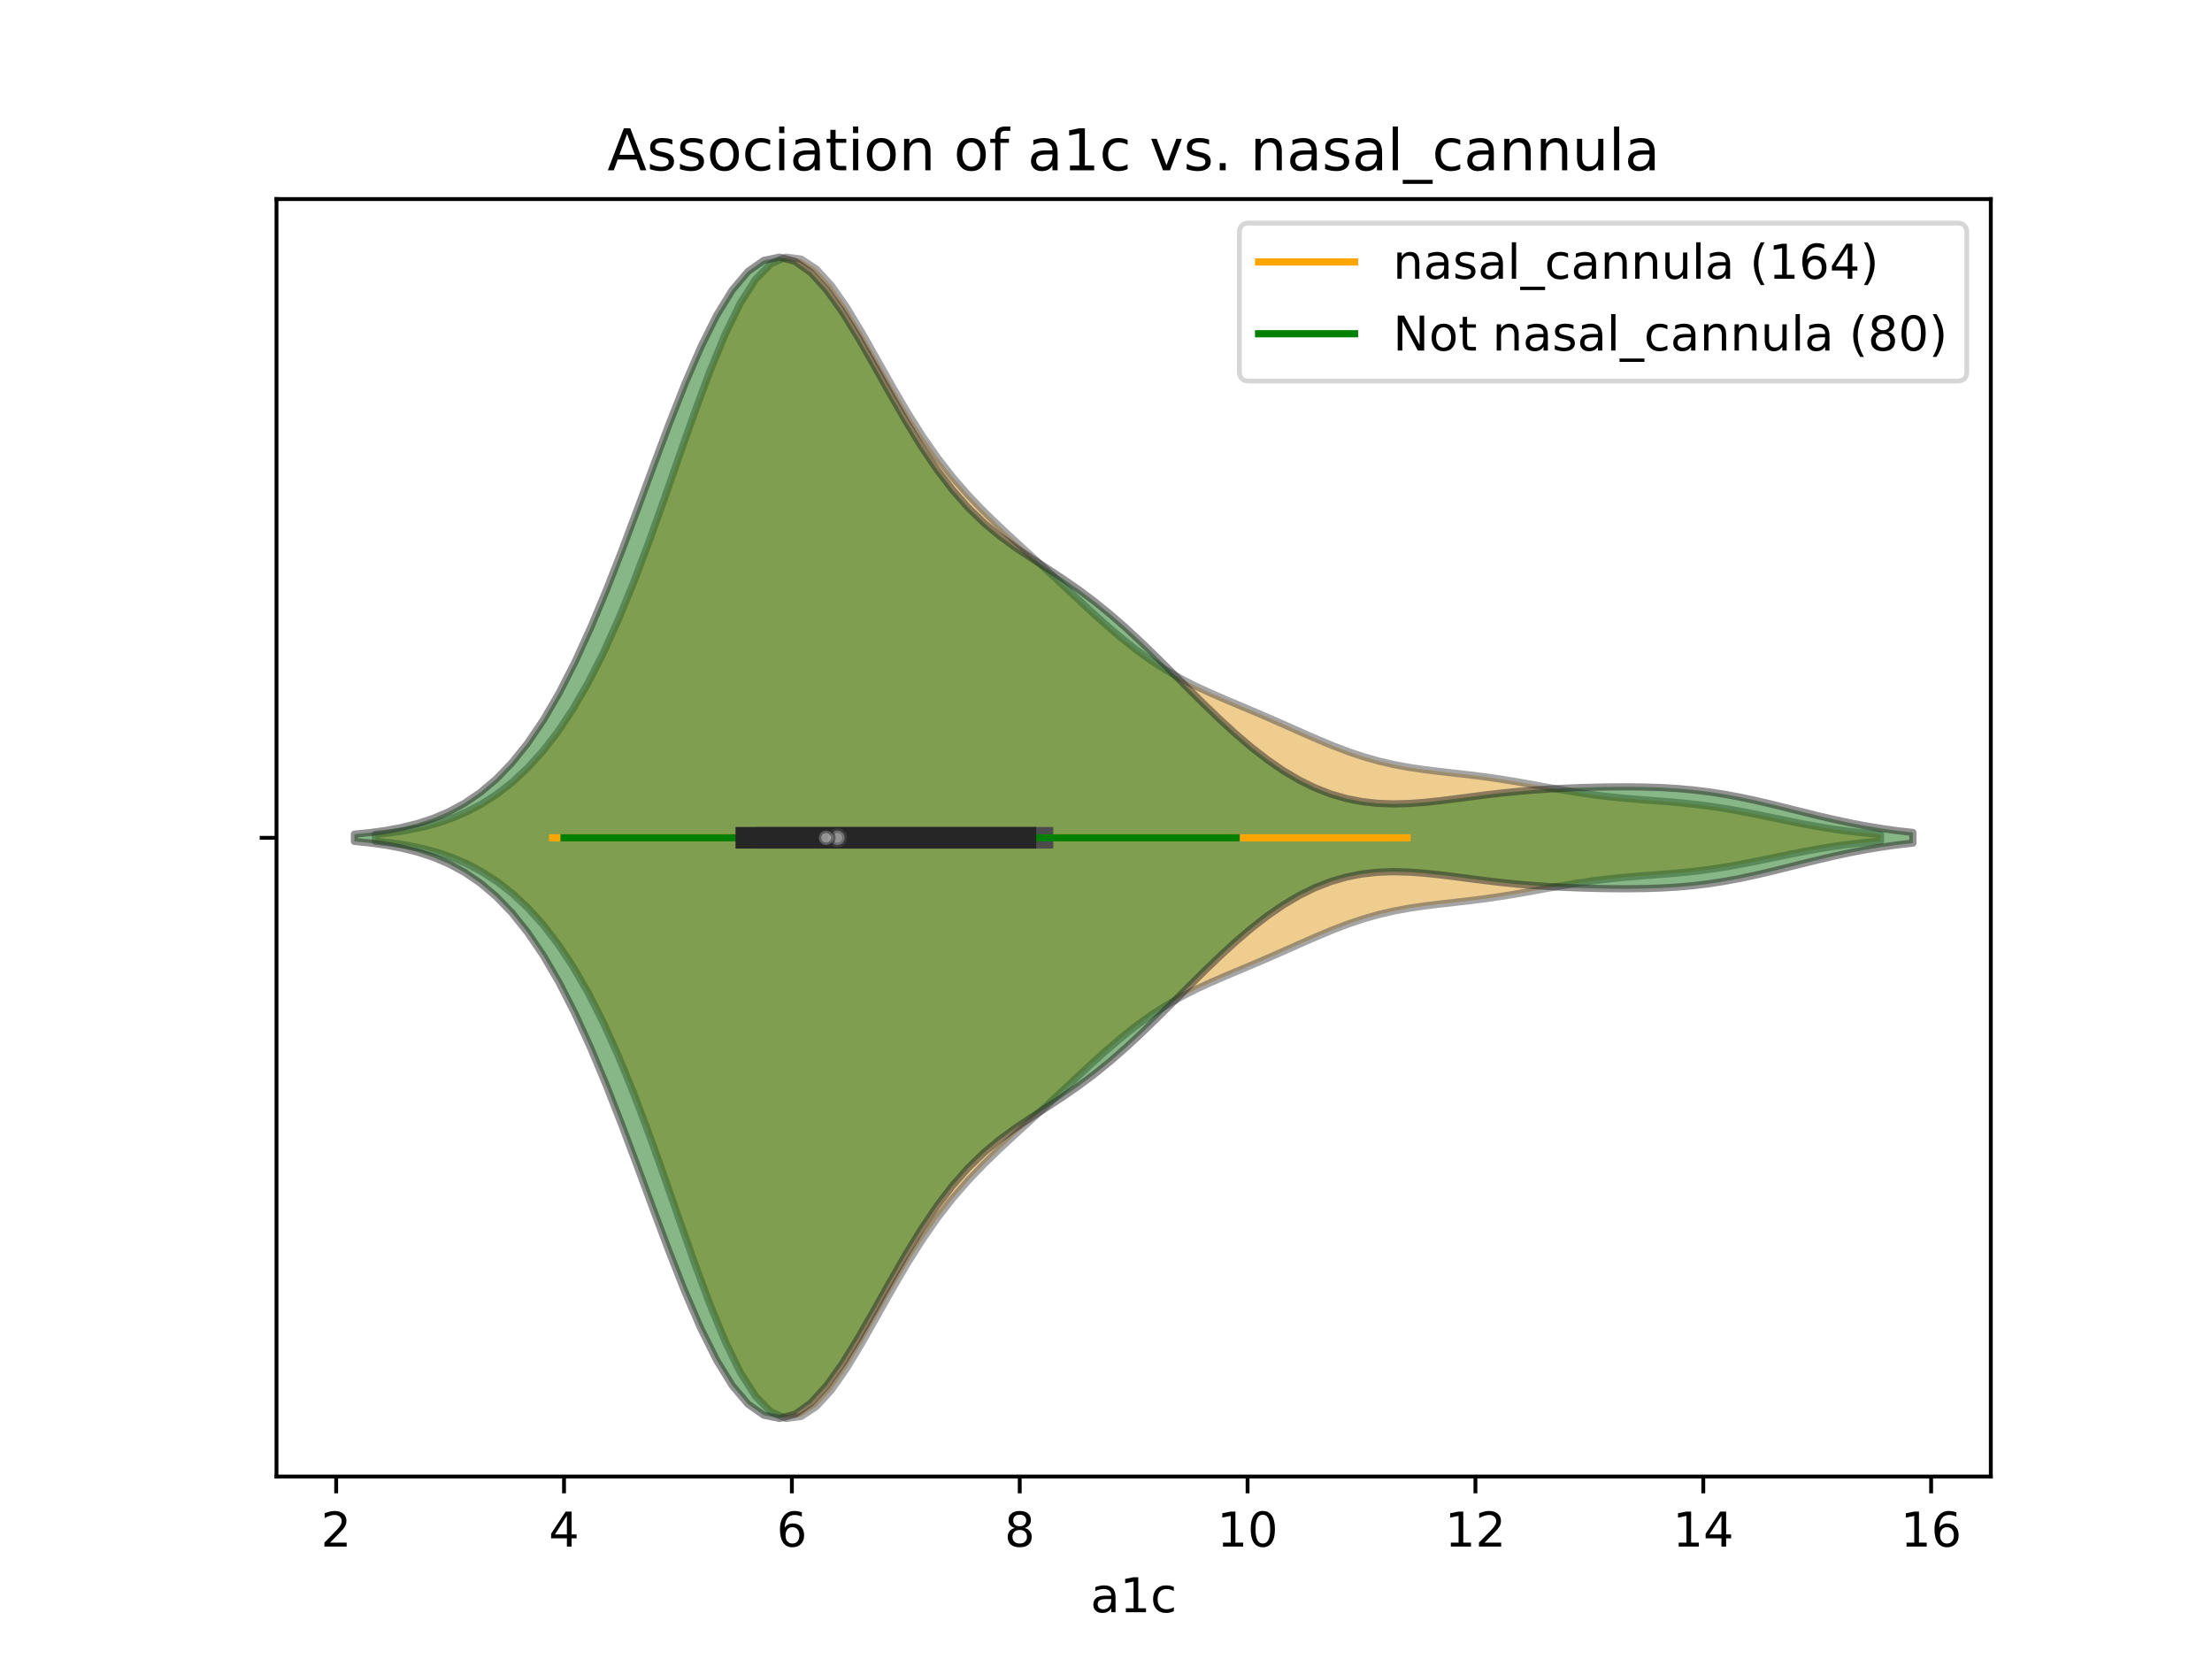 <?xml version="1.0" encoding="utf-8" standalone="no"?>
<!DOCTYPE svg PUBLIC "-//W3C//DTD SVG 1.1//EN"
  "http://www.w3.org/Graphics/SVG/1.1/DTD/svg11.dtd">
<!-- Created with matplotlib (https://matplotlib.org/) -->
<svg height="345.6pt" version="1.1" viewBox="0 0 460.8 345.6" width="460.8pt" xmlns="http://www.w3.org/2000/svg" xmlns:xlink="http://www.w3.org/1999/xlink">
 <defs>
  <style type="text/css">
*{stroke-linecap:butt;stroke-linejoin:round;}
  </style>
 </defs>
 <g id="figure_1">
  <g id="patch_1">
   <path d="M 0 345.6 
L 460.8 345.6 
L 460.8 0 
L 0 0 
z
" style="fill:#ffffff;"/>
  </g>
  <g id="axes_1">
   <g id="patch_2">
    <path d="M 57.6 307.584 
L 414.72 307.584 
L 414.72 41.472 
L 57.6 41.472 
z
" style="fill:#ffffff;"/>
   </g>
   <g id="PolyCollection_1">
    <defs>
     <path d="M 78.202 -170.369 
L 78.202 -171.775 
L 81.369 -172.115 
L 84.536 -172.584 
L 87.703 -173.214 
L 90.871 -174.043 
L 94.038 -175.11 
L 97.205 -176.458 
L 100.372 -178.131 
L 103.539 -180.176 
L 106.706 -182.643 
L 109.873 -185.589 
L 113.04 -189.073 
L 116.207 -193.159 
L 119.374 -197.913 
L 122.542 -203.391 
L 125.709 -209.635 
L 128.876 -216.652 
L 132.043 -224.406 
L 135.21 -232.796 
L 138.377 -241.652 
L 141.544 -250.728 
L 144.711 -259.711 
L 147.878 -268.239 
L 151.045 -275.93 
L 154.212 -282.418 
L 157.38 -287.391 
L 160.547 -290.63 
L 163.714 -292.032 
L 166.881 -291.622 
L 170.048 -289.553 
L 173.215 -286.082 
L 176.382 -281.539 
L 179.549 -276.291 
L 182.716 -270.697 
L 185.883 -265.075 
L 189.05 -259.675 
L 192.218 -254.665 
L 195.385 -250.127 
L 198.552 -246.067 
L 201.719 -242.434 
L 204.886 -239.136 
L 208.053 -236.066 
L 211.22 -233.122 
L 214.387 -230.219 
L 217.554 -227.303 
L 220.721 -224.357 
L 223.889 -221.392 
L 227.056 -218.451 
L 230.223 -215.589 
L 233.39 -212.868 
L 236.557 -210.344 
L 239.724 -208.053 
L 242.891 -206.009 
L 246.058 -204.201 
L 249.225 -202.593 
L 252.392 -201.134 
L 255.559 -199.765 
L 258.727 -198.433 
L 261.894 -197.094 
L 265.061 -195.725 
L 268.228 -194.327 
L 271.395 -192.919 
L 274.562 -191.535 
L 277.729 -190.218 
L 280.896 -189.012 
L 284.063 -187.951 
L 287.23 -187.053 
L 290.398 -186.32 
L 293.565 -185.737 
L 296.732 -185.271 
L 299.899 -184.882 
L 303.066 -184.527 
L 306.233 -184.163 
L 309.4 -183.761 
L 312.567 -183.304 
L 315.734 -182.789 
L 318.901 -182.23 
L 322.068 -181.65 
L 325.236 -181.079 
L 328.403 -180.547 
L 331.57 -180.077 
L 334.737 -179.679 
L 337.904 -179.351 
L 341.071 -179.079 
L 344.238 -178.835 
L 347.405 -178.589 
L 350.572 -178.309 
L 353.739 -177.967 
L 356.906 -177.548 
L 360.074 -177.047 
L 363.241 -176.474 
L 366.408 -175.846 
L 369.575 -175.19 
L 372.742 -174.536 
L 375.909 -173.909 
L 379.076 -173.335 
L 382.243 -172.827 
L 385.41 -172.396 
L 388.577 -172.044 
L 391.745 -171.765 
L 391.745 -170.379 
L 391.745 -170.379 
L 388.577 -170.1 
L 385.41 -169.748 
L 382.243 -169.317 
L 379.076 -168.809 
L 375.909 -168.235 
L 372.742 -167.608 
L 369.575 -166.954 
L 366.408 -166.298 
L 363.241 -165.67 
L 360.074 -165.097 
L 356.906 -164.596 
L 353.739 -164.177 
L 350.572 -163.835 
L 347.405 -163.555 
L 344.238 -163.309 
L 341.071 -163.065 
L 337.904 -162.793 
L 334.737 -162.465 
L 331.57 -162.067 
L 328.403 -161.597 
L 325.236 -161.065 
L 322.068 -160.494 
L 318.901 -159.914 
L 315.734 -159.355 
L 312.567 -158.84 
L 309.4 -158.383 
L 306.233 -157.981 
L 303.066 -157.617 
L 299.899 -157.262 
L 296.732 -156.873 
L 293.565 -156.407 
L 290.398 -155.824 
L 287.23 -155.091 
L 284.063 -154.193 
L 280.896 -153.132 
L 277.729 -151.926 
L 274.562 -150.609 
L 271.395 -149.225 
L 268.228 -147.817 
L 265.061 -146.419 
L 261.894 -145.05 
L 258.727 -143.711 
L 255.559 -142.379 
L 252.392 -141.01 
L 249.225 -139.551 
L 246.058 -137.943 
L 242.891 -136.135 
L 239.724 -134.091 
L 236.557 -131.8 
L 233.39 -129.276 
L 230.223 -126.555 
L 227.056 -123.693 
L 223.889 -120.752 
L 220.721 -117.787 
L 217.554 -114.841 
L 214.387 -111.925 
L 211.22 -109.022 
L 208.053 -106.078 
L 204.886 -103.008 
L 201.719 -99.71 
L 198.552 -96.077 
L 195.385 -92.017 
L 192.218 -87.479 
L 189.05 -82.469 
L 185.883 -77.069 
L 182.716 -71.447 
L 179.549 -65.853 
L 176.382 -60.605 
L 173.215 -56.062 
L 170.048 -52.591 
L 166.881 -50.522 
L 163.714 -50.112 
L 160.547 -51.514 
L 157.38 -54.753 
L 154.212 -59.726 
L 151.045 -66.214 
L 147.878 -73.905 
L 144.711 -82.433 
L 141.544 -91.416 
L 138.377 -100.492 
L 135.21 -109.348 
L 132.043 -117.738 
L 128.876 -125.492 
L 125.709 -132.509 
L 122.542 -138.753 
L 119.374 -144.231 
L 116.207 -148.985 
L 113.04 -153.071 
L 109.873 -156.555 
L 106.706 -159.501 
L 103.539 -161.968 
L 100.372 -164.013 
L 97.205 -165.686 
L 94.038 -167.034 
L 90.871 -168.101 
L 87.703 -168.93 
L 84.536 -169.56 
L 81.369 -170.029 
L 78.202 -170.369 
z
" id="m4030451d32" style="stroke:#4c4c4c;stroke-opacity:0.5;stroke-width:1.5;"/>
    </defs>
    <g clip-path="url(#pc2949e1069)">
     <use style="fill:#df9c20;fill-opacity:0.5;stroke:#4c4c4c;stroke-opacity:0.5;stroke-width:1.5;" x="0" xlink:href="#m4030451d32" y="345.6"/>
    </g>
   </g>
   <g id="PolyCollection_2">
    <defs>
     <path d="M 73.833 -170.319 
L 73.833 -171.825 
L 77.112 -172.156 
L 80.391 -172.61 
L 83.671 -173.223 
L 86.95 -174.04 
L 90.229 -175.113 
L 93.509 -176.503 
L 96.788 -178.279 
L 100.067 -180.516 
L 103.347 -183.293 
L 106.626 -186.688 
L 109.905 -190.773 
L 113.185 -195.606 
L 116.464 -201.223 
L 119.743 -207.63 
L 123.023 -214.792 
L 126.302 -222.629 
L 129.581 -231.009 
L 132.861 -239.751 
L 136.14 -248.624 
L 139.42 -257.363 
L 142.699 -265.674 
L 145.978 -273.262 
L 149.258 -279.843 
L 152.537 -285.169 
L 155.816 -289.045 
L 159.096 -291.347 
L 162.375 -292.032 
L 165.654 -291.141 
L 168.934 -288.8 
L 172.213 -285.203 
L 175.492 -280.605 
L 178.772 -275.295 
L 182.051 -269.575 
L 185.33 -263.736 
L 188.61 -258.035 
L 191.889 -252.68 
L 195.168 -247.816 
L 198.448 -243.522 
L 201.727 -239.811 
L 205.006 -236.637 
L 208.286 -233.912 
L 211.565 -231.519 
L 214.844 -229.328 
L 218.124 -227.212 
L 221.403 -225.06 
L 224.682 -222.788 
L 227.962 -220.338 
L 231.241 -217.683 
L 234.52 -214.824 
L 237.8 -211.786 
L 241.079 -208.609 
L 244.358 -205.348 
L 247.638 -202.062 
L 250.917 -198.813 
L 254.196 -195.661 
L 257.476 -192.663 
L 260.755 -189.87 
L 264.034 -187.326 
L 267.314 -185.068 
L 270.593 -183.121 
L 273.872 -181.502 
L 277.152 -180.217 
L 280.431 -179.259 
L 283.71 -178.612 
L 286.99 -178.248 
L 290.269 -178.13 
L 293.548 -178.216 
L 296.828 -178.457 
L 300.107 -178.806 
L 303.386 -179.215 
L 306.666 -179.644 
L 309.945 -180.059 
L 313.224 -180.437 
L 316.504 -180.764 
L 319.783 -181.034 
L 323.062 -181.249 
L 326.342 -181.415 
L 329.621 -181.539 
L 332.9 -181.627 
L 336.18 -181.678 
L 339.459 -181.687 
L 342.739 -181.644 
L 346.018 -181.535 
L 349.297 -181.344 
L 352.577 -181.056 
L 355.856 -180.662 
L 359.135 -180.159 
L 362.415 -179.552 
L 365.694 -178.855 
L 368.973 -178.089 
L 372.253 -177.28 
L 375.532 -176.459 
L 378.811 -175.652 
L 382.091 -174.887 
L 385.37 -174.183 
L 388.649 -173.555 
L 391.929 -173.011 
L 395.208 -172.554 
L 398.487 -172.18 
L 398.487 -169.964 
L 398.487 -169.964 
L 395.208 -169.59 
L 391.929 -169.133 
L 388.649 -168.589 
L 385.37 -167.961 
L 382.091 -167.257 
L 378.811 -166.492 
L 375.532 -165.685 
L 372.253 -164.864 
L 368.973 -164.055 
L 365.694 -163.289 
L 362.415 -162.592 
L 359.135 -161.985 
L 355.856 -161.482 
L 352.577 -161.088 
L 349.297 -160.8 
L 346.018 -160.609 
L 342.739 -160.5 
L 339.459 -160.457 
L 336.18 -160.466 
L 332.9 -160.517 
L 329.621 -160.605 
L 326.342 -160.729 
L 323.062 -160.895 
L 319.783 -161.11 
L 316.504 -161.38 
L 313.224 -161.707 
L 309.945 -162.085 
L 306.666 -162.5 
L 303.386 -162.929 
L 300.107 -163.338 
L 296.828 -163.687 
L 293.548 -163.928 
L 290.269 -164.014 
L 286.99 -163.896 
L 283.71 -163.532 
L 280.431 -162.885 
L 277.152 -161.927 
L 273.872 -160.642 
L 270.593 -159.023 
L 267.314 -157.076 
L 264.034 -154.818 
L 260.755 -152.274 
L 257.476 -149.481 
L 254.196 -146.483 
L 250.917 -143.331 
L 247.638 -140.082 
L 244.358 -136.796 
L 241.079 -133.535 
L 237.8 -130.358 
L 234.52 -127.32 
L 231.241 -124.461 
L 227.962 -121.806 
L 224.682 -119.356 
L 221.403 -117.084 
L 218.124 -114.932 
L 214.844 -112.816 
L 211.565 -110.625 
L 208.286 -108.232 
L 205.006 -105.507 
L 201.727 -102.333 
L 198.448 -98.622 
L 195.168 -94.328 
L 191.889 -89.464 
L 188.61 -84.109 
L 185.33 -78.408 
L 182.051 -72.569 
L 178.772 -66.849 
L 175.492 -61.539 
L 172.213 -56.941 
L 168.934 -53.344 
L 165.654 -51.003 
L 162.375 -50.112 
L 159.096 -50.797 
L 155.816 -53.099 
L 152.537 -56.975 
L 149.258 -62.301 
L 145.978 -68.882 
L 142.699 -76.47 
L 139.42 -84.781 
L 136.14 -93.52 
L 132.861 -102.393 
L 129.581 -111.135 
L 126.302 -119.515 
L 123.023 -127.352 
L 119.743 -134.514 
L 116.464 -140.921 
L 113.185 -146.538 
L 109.905 -151.371 
L 106.626 -155.456 
L 103.347 -158.851 
L 100.067 -161.628 
L 96.788 -163.865 
L 93.509 -165.641 
L 90.229 -167.031 
L 86.95 -168.104 
L 83.671 -168.921 
L 80.391 -169.534 
L 77.112 -169.988 
L 73.833 -170.319 
z
" id="m6afd88932d" style="stroke:#262626;stroke-opacity:0.5;stroke-width:1.5;"/>
    </defs>
    <g clip-path="url(#pc2949e1069)">
     <use style="fill:#107010;fill-opacity:0.5;stroke:#262626;stroke-opacity:0.5;stroke-width:1.5;" x="0" xlink:href="#m6afd88932d" y="345.6"/>
    </g>
   </g>
   <g id="matplotlib.axis_1">
    <g id="xtick_1">
     <g id="line2d_1">
      <defs>
       <path d="M 0 0 
L 0 3.5 
" id="mc2fa6f286e" style="stroke:#000000;stroke-width:0.8;"/>
      </defs>
      <g>
       <use style="stroke:#000000;stroke-width:0.8;" x="70.03" xlink:href="#mc2fa6f286e" y="307.584"/>
      </g>
     </g>
     <g id="text_1">
      <!-- 2 -->
      <defs>
       <path d="M 19.188 8.297 
L 53.609 8.297 
L 53.609 0 
L 7.328 0 
L 7.328 8.297 
Q 12.938 14.109 22.625 23.891 
Q 32.328 33.688 34.812 36.531 
Q 39.547 41.844 41.422 45.531 
Q 43.312 49.219 43.312 52.781 
Q 43.312 58.594 39.234 62.25 
Q 35.156 65.922 28.609 65.922 
Q 23.969 65.922 18.812 64.312 
Q 13.672 62.703 7.812 59.422 
L 7.812 69.391 
Q 13.766 71.781 18.938 73 
Q 24.125 74.219 28.422 74.219 
Q 39.75 74.219 46.484 68.547 
Q 53.219 62.891 53.219 53.422 
Q 53.219 48.922 51.531 44.891 
Q 49.859 40.875 45.406 35.406 
Q 44.188 33.984 37.641 27.219 
Q 31.109 20.453 19.188 8.297 
z
" id="DejaVuSans-50"/>
      </defs>
      <g transform="translate(66.849 322.182)scale(0.1 -0.1)">
       <use xlink:href="#DejaVuSans-50"/>
      </g>
     </g>
    </g>
    <g id="xtick_2">
     <g id="line2d_2">
      <g>
       <use style="stroke:#000000;stroke-width:0.8;" x="117.496" xlink:href="#mc2fa6f286e" y="307.584"/>
      </g>
     </g>
     <g id="text_2">
      <!-- 4 -->
      <defs>
       <path d="M 37.797 64.312 
L 12.891 25.391 
L 37.797 25.391 
z
M 35.203 72.906 
L 47.609 72.906 
L 47.609 25.391 
L 58.016 25.391 
L 58.016 17.188 
L 47.609 17.188 
L 47.609 0 
L 37.797 0 
L 37.797 17.188 
L 4.891 17.188 
L 4.891 26.703 
z
" id="DejaVuSans-52"/>
      </defs>
      <g transform="translate(114.315 322.182)scale(0.1 -0.1)">
       <use xlink:href="#DejaVuSans-52"/>
      </g>
     </g>
    </g>
    <g id="xtick_3">
     <g id="line2d_3">
      <g>
       <use style="stroke:#000000;stroke-width:0.8;" x="164.962" xlink:href="#mc2fa6f286e" y="307.584"/>
      </g>
     </g>
     <g id="text_3">
      <!-- 6 -->
      <defs>
       <path d="M 33.016 40.375 
Q 26.375 40.375 22.484 35.828 
Q 18.609 31.297 18.609 23.391 
Q 18.609 15.531 22.484 10.953 
Q 26.375 6.391 33.016 6.391 
Q 39.656 6.391 43.531 10.953 
Q 47.406 15.531 47.406 23.391 
Q 47.406 31.297 43.531 35.828 
Q 39.656 40.375 33.016 40.375 
z
M 52.594 71.297 
L 52.594 62.312 
Q 48.875 64.062 45.094 64.984 
Q 41.312 65.922 37.594 65.922 
Q 27.828 65.922 22.672 59.328 
Q 17.531 52.734 16.797 39.406 
Q 19.672 43.656 24.016 45.922 
Q 28.375 48.188 33.594 48.188 
Q 44.578 48.188 50.953 41.516 
Q 57.328 34.859 57.328 23.391 
Q 57.328 12.156 50.688 5.359 
Q 44.047 -1.422 33.016 -1.422 
Q 20.359 -1.422 13.672 8.266 
Q 6.984 17.969 6.984 36.375 
Q 6.984 53.656 15.188 63.938 
Q 23.391 74.219 37.203 74.219 
Q 40.922 74.219 44.703 73.484 
Q 48.484 72.75 52.594 71.297 
z
" id="DejaVuSans-54"/>
      </defs>
      <g transform="translate(161.78 322.182)scale(0.1 -0.1)">
       <use xlink:href="#DejaVuSans-54"/>
      </g>
     </g>
    </g>
    <g id="xtick_4">
     <g id="line2d_4">
      <g>
       <use style="stroke:#000000;stroke-width:0.8;" x="212.427" xlink:href="#mc2fa6f286e" y="307.584"/>
      </g>
     </g>
     <g id="text_4">
      <!-- 8 -->
      <defs>
       <path d="M 31.781 34.625 
Q 24.75 34.625 20.719 30.859 
Q 16.703 27.094 16.703 20.516 
Q 16.703 13.922 20.719 10.156 
Q 24.75 6.391 31.781 6.391 
Q 38.812 6.391 42.859 10.172 
Q 46.922 13.969 46.922 20.516 
Q 46.922 27.094 42.891 30.859 
Q 38.875 34.625 31.781 34.625 
z
M 21.922 38.812 
Q 15.578 40.375 12.031 44.719 
Q 8.5 49.078 8.5 55.328 
Q 8.5 64.062 14.719 69.141 
Q 20.953 74.219 31.781 74.219 
Q 42.672 74.219 48.875 69.141 
Q 55.078 64.062 55.078 55.328 
Q 55.078 49.078 51.531 44.719 
Q 48 40.375 41.703 38.812 
Q 48.828 37.156 52.797 32.312 
Q 56.781 27.484 56.781 20.516 
Q 56.781 9.906 50.312 4.234 
Q 43.844 -1.422 31.781 -1.422 
Q 19.734 -1.422 13.25 4.234 
Q 6.781 9.906 6.781 20.516 
Q 6.781 27.484 10.781 32.312 
Q 14.797 37.156 21.922 38.812 
z
M 18.312 54.391 
Q 18.312 48.734 21.844 45.562 
Q 25.391 42.391 31.781 42.391 
Q 38.141 42.391 41.719 45.562 
Q 45.312 48.734 45.312 54.391 
Q 45.312 60.062 41.719 63.234 
Q 38.141 66.406 31.781 66.406 
Q 25.391 66.406 21.844 63.234 
Q 18.312 60.062 18.312 54.391 
z
" id="DejaVuSans-56"/>
      </defs>
      <g transform="translate(209.246 322.182)scale(0.1 -0.1)">
       <use xlink:href="#DejaVuSans-56"/>
      </g>
     </g>
    </g>
    <g id="xtick_5">
     <g id="line2d_5">
      <g>
       <use style="stroke:#000000;stroke-width:0.8;" x="259.893" xlink:href="#mc2fa6f286e" y="307.584"/>
      </g>
     </g>
     <g id="text_5">
      <!-- 10 -->
      <defs>
       <path d="M 12.406 8.297 
L 28.516 8.297 
L 28.516 63.922 
L 10.984 60.406 
L 10.984 69.391 
L 28.422 72.906 
L 38.281 72.906 
L 38.281 8.297 
L 54.391 8.297 
L 54.391 0 
L 12.406 0 
z
" id="DejaVuSans-49"/>
       <path d="M 31.781 66.406 
Q 24.172 66.406 20.328 58.906 
Q 16.5 51.422 16.5 36.375 
Q 16.5 21.391 20.328 13.891 
Q 24.172 6.391 31.781 6.391 
Q 39.453 6.391 43.281 13.891 
Q 47.125 21.391 47.125 36.375 
Q 47.125 51.422 43.281 58.906 
Q 39.453 66.406 31.781 66.406 
z
M 31.781 74.219 
Q 44.047 74.219 50.516 64.516 
Q 56.984 54.828 56.984 36.375 
Q 56.984 17.969 50.516 8.266 
Q 44.047 -1.422 31.781 -1.422 
Q 19.531 -1.422 13.062 8.266 
Q 6.594 17.969 6.594 36.375 
Q 6.594 54.828 13.062 64.516 
Q 19.531 74.219 31.781 74.219 
z
" id="DejaVuSans-48"/>
      </defs>
      <g transform="translate(253.53 322.182)scale(0.1 -0.1)">
       <use xlink:href="#DejaVuSans-49"/>
       <use x="63.623" xlink:href="#DejaVuSans-48"/>
      </g>
     </g>
    </g>
    <g id="xtick_6">
     <g id="line2d_6">
      <g>
       <use style="stroke:#000000;stroke-width:0.8;" x="307.358" xlink:href="#mc2fa6f286e" y="307.584"/>
      </g>
     </g>
     <g id="text_6">
      <!-- 12 -->
      <g transform="translate(300.996 322.182)scale(0.1 -0.1)">
       <use xlink:href="#DejaVuSans-49"/>
       <use x="63.623" xlink:href="#DejaVuSans-50"/>
      </g>
     </g>
    </g>
    <g id="xtick_7">
     <g id="line2d_7">
      <g>
       <use style="stroke:#000000;stroke-width:0.8;" x="354.824" xlink:href="#mc2fa6f286e" y="307.584"/>
      </g>
     </g>
     <g id="text_7">
      <!-- 14 -->
      <g transform="translate(348.462 322.182)scale(0.1 -0.1)">
       <use xlink:href="#DejaVuSans-49"/>
       <use x="63.623" xlink:href="#DejaVuSans-52"/>
      </g>
     </g>
    </g>
    <g id="xtick_8">
     <g id="line2d_8">
      <g>
       <use style="stroke:#000000;stroke-width:0.8;" x="402.29" xlink:href="#mc2fa6f286e" y="307.584"/>
      </g>
     </g>
     <g id="text_8">
      <!-- 16 -->
      <g transform="translate(395.927 322.182)scale(0.1 -0.1)">
       <use xlink:href="#DejaVuSans-49"/>
       <use x="63.623" xlink:href="#DejaVuSans-54"/>
      </g>
     </g>
    </g>
    <g id="text_9">
     <!-- a1c -->
     <defs>
      <path d="M 34.281 27.484 
Q 23.391 27.484 19.188 25 
Q 14.984 22.516 14.984 16.5 
Q 14.984 11.719 18.141 8.906 
Q 21.297 6.109 26.703 6.109 
Q 34.188 6.109 38.703 11.406 
Q 43.219 16.703 43.219 25.484 
L 43.219 27.484 
z
M 52.203 31.203 
L 52.203 0 
L 43.219 0 
L 43.219 8.297 
Q 40.141 3.328 35.547 0.953 
Q 30.953 -1.422 24.312 -1.422 
Q 15.922 -1.422 10.953 3.297 
Q 6 8.016 6 15.922 
Q 6 25.141 12.172 29.828 
Q 18.359 34.516 30.609 34.516 
L 43.219 34.516 
L 43.219 35.406 
Q 43.219 41.609 39.141 45 
Q 35.062 48.391 27.688 48.391 
Q 23 48.391 18.547 47.266 
Q 14.109 46.141 10.016 43.891 
L 10.016 52.203 
Q 14.938 54.109 19.578 55.047 
Q 24.219 56 28.609 56 
Q 40.484 56 46.344 49.844 
Q 52.203 43.703 52.203 31.203 
z
" id="DejaVuSans-97"/>
      <path d="M 48.781 52.594 
L 48.781 44.188 
Q 44.969 46.297 41.141 47.344 
Q 37.312 48.391 33.406 48.391 
Q 24.656 48.391 19.812 42.844 
Q 14.984 37.312 14.984 27.297 
Q 14.984 17.281 19.812 11.734 
Q 24.656 6.203 33.406 6.203 
Q 37.312 6.203 41.141 7.25 
Q 44.969 8.297 48.781 10.406 
L 48.781 2.094 
Q 45.016 0.344 40.984 -0.531 
Q 36.969 -1.422 32.422 -1.422 
Q 20.062 -1.422 12.781 6.344 
Q 5.516 14.109 5.516 27.297 
Q 5.516 40.672 12.859 48.328 
Q 20.219 56 33.016 56 
Q 37.156 56 41.109 55.141 
Q 45.062 54.297 48.781 52.594 
z
" id="DejaVuSans-99"/>
     </defs>
     <g transform="translate(227.165 335.861)scale(0.1 -0.1)">
      <use xlink:href="#DejaVuSans-97"/>
      <use x="61.279" xlink:href="#DejaVuSans-49"/>
      <use x="124.902" xlink:href="#DejaVuSans-99"/>
     </g>
    </g>
   </g>
   <g id="matplotlib.axis_2">
    <g id="ytick_1">
     <g id="line2d_9">
      <defs>
       <path d="M 0 0 
L -3.5 0 
" id="m4f809c8540" style="stroke:#000000;stroke-width:0.8;"/>
      </defs>
      <g>
       <use style="stroke:#000000;stroke-width:0.8;" x="57.6" xlink:href="#m4f809c8540" y="174.528"/>
      </g>
     </g>
    </g>
   </g>
   <g id="line2d_10">
    <path clip-path="url(#pc2949e1069)" d="M 115.123 174.528 
L 293.119 174.528 
" style="fill:none;stroke:#ffa500;stroke-linecap:square;stroke-width:1.5;"/>
   </g>
   <g id="line2d_11">
    <path clip-path="url(#pc2949e1069)" d="M 159.622 174.528 
L 217.174 174.528 
" style="fill:none;stroke:#4c4c4c;stroke-linecap:square;stroke-width:4.5;"/>
   </g>
   <g id="line2d_12">
    <path clip-path="url(#pc2949e1069)" d="M 117.496 174.528 
L 257.52 174.528 
" style="fill:none;stroke:#008000;stroke-linecap:square;stroke-width:1.5;"/>
   </g>
   <g id="line2d_13">
    <path clip-path="url(#pc2949e1069)" d="M 155.468 174.528 
L 213.614 174.528 
" style="fill:none;stroke:#262626;stroke-linecap:square;stroke-width:4.5;"/>
   </g>
   <g id="patch_3">
    <path d="M 57.6 307.584 
L 57.6 41.472 
" style="fill:none;stroke:#000000;stroke-linecap:square;stroke-linejoin:miter;stroke-width:0.8;"/>
   </g>
   <g id="patch_4">
    <path d="M 414.72 307.584 
L 414.72 41.472 
" style="fill:none;stroke:#000000;stroke-linecap:square;stroke-linejoin:miter;stroke-width:0.8;"/>
   </g>
   <g id="patch_5">
    <path d="M 57.6 307.584 
L 414.72 307.584 
" style="fill:none;stroke:#000000;stroke-linecap:square;stroke-linejoin:miter;stroke-width:0.8;"/>
   </g>
   <g id="patch_6">
    <path d="M 57.6 41.472 
L 414.72 41.472 
" style="fill:none;stroke:#000000;stroke-linecap:square;stroke-linejoin:miter;stroke-width:0.8;"/>
   </g>
   <g id="PathCollection_1">
    <defs>
     <path d="M 0 1.5 
C 0.398 1.5 0.779 1.342 1.061 1.061 
C 1.342 0.779 1.5 0.398 1.5 0 
C 1.5 -0.398 1.342 -0.779 1.061 -1.061 
C 0.779 -1.342 0.398 -1.5 0 -1.5 
C -0.398 -1.5 -0.779 -1.342 -1.061 -1.061 
C -1.342 -0.779 -1.5 -0.398 -1.5 0 
C -1.5 0.398 -1.342 0.779 -1.061 1.061 
C -0.779 1.342 -0.398 1.5 0 1.5 
z
" id="mb3189a73e8" style="stroke:#4c4c4c;stroke-opacity:0.5;"/>
    </defs>
    <g clip-path="url(#pc2949e1069)">
     <use style="fill:#ffffff;fill-opacity:0.5;stroke:#4c4c4c;stroke-opacity:0.5;" x="174.455" xlink:href="#mb3189a73e8" y="174.528"/>
    </g>
   </g>
   <g id="PathCollection_2">
    <defs>
     <path d="M 0 1.5 
C 0.398 1.5 0.779 1.342 1.061 1.061 
C 1.342 0.779 1.5 0.398 1.5 0 
C 1.5 -0.398 1.342 -0.779 1.061 -1.061 
C 0.779 -1.342 0.398 -1.5 0 -1.5 
C -0.398 -1.5 -0.779 -1.342 -1.061 -1.061 
C -1.342 -0.779 -1.5 -0.398 -1.5 0 
C -1.5 0.398 -1.342 0.779 -1.061 1.061 
C -0.779 1.342 -0.398 1.5 0 1.5 
z
" id="m5d215976a8" style="stroke:#262626;stroke-opacity:0.5;"/>
    </defs>
    <g clip-path="url(#pc2949e1069)">
     <use style="fill:#ffffff;fill-opacity:0.5;stroke:#262626;stroke-opacity:0.5;" x="172.081" xlink:href="#m5d215976a8" y="174.528"/>
    </g>
   </g>
   <g id="text_10">
    <!-- Association of a1c vs. nasal_cannula -->
    <defs>
     <path d="M 34.188 63.188 
L 20.797 26.906 
L 47.609 26.906 
z
M 28.609 72.906 
L 39.797 72.906 
L 67.578 0 
L 57.328 0 
L 50.688 18.703 
L 17.828 18.703 
L 11.188 0 
L 0.781 0 
z
" id="DejaVuSans-65"/>
     <path d="M 44.281 53.078 
L 44.281 44.578 
Q 40.484 46.531 36.375 47.5 
Q 32.281 48.484 27.875 48.484 
Q 21.188 48.484 17.844 46.438 
Q 14.5 44.391 14.5 40.281 
Q 14.5 37.156 16.891 35.375 
Q 19.281 33.594 26.516 31.984 
L 29.594 31.297 
Q 39.156 29.25 43.188 25.516 
Q 47.219 21.781 47.219 15.094 
Q 47.219 7.469 41.188 3.016 
Q 35.156 -1.422 24.609 -1.422 
Q 20.219 -1.422 15.453 -0.562 
Q 10.688 0.297 5.422 2 
L 5.422 11.281 
Q 10.406 8.688 15.234 7.391 
Q 20.062 6.109 24.812 6.109 
Q 31.156 6.109 34.562 8.281 
Q 37.984 10.453 37.984 14.406 
Q 37.984 18.062 35.516 20.016 
Q 33.062 21.969 24.703 23.781 
L 21.578 24.516 
Q 13.234 26.266 9.516 29.906 
Q 5.812 33.547 5.812 39.891 
Q 5.812 47.609 11.281 51.797 
Q 16.75 56 26.812 56 
Q 31.781 56 36.172 55.266 
Q 40.578 54.547 44.281 53.078 
z
" id="DejaVuSans-115"/>
     <path d="M 30.609 48.391 
Q 23.391 48.391 19.188 42.75 
Q 14.984 37.109 14.984 27.297 
Q 14.984 17.484 19.156 11.844 
Q 23.344 6.203 30.609 6.203 
Q 37.797 6.203 41.984 11.859 
Q 46.188 17.531 46.188 27.297 
Q 46.188 37.016 41.984 42.703 
Q 37.797 48.391 30.609 48.391 
z
M 30.609 56 
Q 42.328 56 49.016 48.375 
Q 55.719 40.766 55.719 27.297 
Q 55.719 13.875 49.016 6.219 
Q 42.328 -1.422 30.609 -1.422 
Q 18.844 -1.422 12.172 6.219 
Q 5.516 13.875 5.516 27.297 
Q 5.516 40.766 12.172 48.375 
Q 18.844 56 30.609 56 
z
" id="DejaVuSans-111"/>
     <path d="M 9.422 54.688 
L 18.406 54.688 
L 18.406 0 
L 9.422 0 
z
M 9.422 75.984 
L 18.406 75.984 
L 18.406 64.594 
L 9.422 64.594 
z
" id="DejaVuSans-105"/>
     <path d="M 18.312 70.219 
L 18.312 54.688 
L 36.812 54.688 
L 36.812 47.703 
L 18.312 47.703 
L 18.312 18.016 
Q 18.312 11.328 20.141 9.422 
Q 21.969 7.516 27.594 7.516 
L 36.812 7.516 
L 36.812 0 
L 27.594 0 
Q 17.188 0 13.234 3.875 
Q 9.281 7.766 9.281 18.016 
L 9.281 47.703 
L 2.688 47.703 
L 2.688 54.688 
L 9.281 54.688 
L 9.281 70.219 
z
" id="DejaVuSans-116"/>
     <path d="M 54.891 33.016 
L 54.891 0 
L 45.906 0 
L 45.906 32.719 
Q 45.906 40.484 42.875 44.328 
Q 39.844 48.188 33.797 48.188 
Q 26.516 48.188 22.312 43.547 
Q 18.109 38.922 18.109 30.906 
L 18.109 0 
L 9.078 0 
L 9.078 54.688 
L 18.109 54.688 
L 18.109 46.188 
Q 21.344 51.125 25.703 53.562 
Q 30.078 56 35.797 56 
Q 45.219 56 50.047 50.172 
Q 54.891 44.344 54.891 33.016 
z
" id="DejaVuSans-110"/>
     <path id="DejaVuSans-32"/>
     <path d="M 37.109 75.984 
L 37.109 68.5 
L 28.516 68.5 
Q 23.688 68.5 21.797 66.547 
Q 19.922 64.594 19.922 59.516 
L 19.922 54.688 
L 34.719 54.688 
L 34.719 47.703 
L 19.922 47.703 
L 19.922 0 
L 10.891 0 
L 10.891 47.703 
L 2.297 47.703 
L 2.297 54.688 
L 10.891 54.688 
L 10.891 58.5 
Q 10.891 67.625 15.141 71.797 
Q 19.391 75.984 28.609 75.984 
z
" id="DejaVuSans-102"/>
     <path d="M 2.984 54.688 
L 12.5 54.688 
L 29.594 8.797 
L 46.688 54.688 
L 56.203 54.688 
L 35.688 0 
L 23.484 0 
z
" id="DejaVuSans-118"/>
     <path d="M 10.688 12.406 
L 21 12.406 
L 21 0 
L 10.688 0 
z
" id="DejaVuSans-46"/>
     <path d="M 9.422 75.984 
L 18.406 75.984 
L 18.406 0 
L 9.422 0 
z
" id="DejaVuSans-108"/>
     <path d="M 50.984 -16.609 
L 50.984 -23.578 
L -0.984 -23.578 
L -0.984 -16.609 
z
" id="DejaVuSans-95"/>
     <path d="M 8.5 21.578 
L 8.5 54.688 
L 17.484 54.688 
L 17.484 21.922 
Q 17.484 14.156 20.5 10.266 
Q 23.531 6.391 29.594 6.391 
Q 36.859 6.391 41.078 11.031 
Q 45.312 15.672 45.312 23.688 
L 45.312 54.688 
L 54.297 54.688 
L 54.297 0 
L 45.312 0 
L 45.312 8.406 
Q 42.047 3.422 37.719 1 
Q 33.406 -1.422 27.688 -1.422 
Q 18.266 -1.422 13.375 4.438 
Q 8.5 10.297 8.5 21.578 
z
M 31.109 56 
z
" id="DejaVuSans-117"/>
    </defs>
    <g transform="translate(126.533 35.472)scale(0.12 -0.12)">
     <use xlink:href="#DejaVuSans-65"/>
     <use x="68.408" xlink:href="#DejaVuSans-115"/>
     <use x="120.508" xlink:href="#DejaVuSans-115"/>
     <use x="172.607" xlink:href="#DejaVuSans-111"/>
     <use x="233.789" xlink:href="#DejaVuSans-99"/>
     <use x="288.77" xlink:href="#DejaVuSans-105"/>
     <use x="316.553" xlink:href="#DejaVuSans-97"/>
     <use x="377.832" xlink:href="#DejaVuSans-116"/>
     <use x="417.041" xlink:href="#DejaVuSans-105"/>
     <use x="444.824" xlink:href="#DejaVuSans-111"/>
     <use x="506.006" xlink:href="#DejaVuSans-110"/>
     <use x="569.385" xlink:href="#DejaVuSans-32"/>
     <use x="601.172" xlink:href="#DejaVuSans-111"/>
     <use x="662.354" xlink:href="#DejaVuSans-102"/>
     <use x="697.559" xlink:href="#DejaVuSans-32"/>
     <use x="729.346" xlink:href="#DejaVuSans-97"/>
     <use x="790.625" xlink:href="#DejaVuSans-49"/>
     <use x="854.248" xlink:href="#DejaVuSans-99"/>
     <use x="909.229" xlink:href="#DejaVuSans-32"/>
     <use x="941.016" xlink:href="#DejaVuSans-118"/>
     <use x="1000.195" xlink:href="#DejaVuSans-115"/>
     <use x="1052.295" xlink:href="#DejaVuSans-46"/>
     <use x="1084.082" xlink:href="#DejaVuSans-32"/>
     <use x="1115.869" xlink:href="#DejaVuSans-110"/>
     <use x="1179.248" xlink:href="#DejaVuSans-97"/>
     <use x="1240.527" xlink:href="#DejaVuSans-115"/>
     <use x="1292.627" xlink:href="#DejaVuSans-97"/>
     <use x="1353.906" xlink:href="#DejaVuSans-108"/>
     <use x="1381.689" xlink:href="#DejaVuSans-95"/>
     <use x="1431.689" xlink:href="#DejaVuSans-99"/>
     <use x="1486.67" xlink:href="#DejaVuSans-97"/>
     <use x="1547.949" xlink:href="#DejaVuSans-110"/>
     <use x="1611.328" xlink:href="#DejaVuSans-110"/>
     <use x="1674.707" xlink:href="#DejaVuSans-117"/>
     <use x="1738.086" xlink:href="#DejaVuSans-108"/>
     <use x="1765.869" xlink:href="#DejaVuSans-97"/>
    </g>
   </g>
   <g id="legend_1">
    <g id="patch_7">
     <path d="M 260.189 79.385 
L 407.72 79.385 
Q 409.72 79.385 409.72 77.385 
L 409.72 48.472 
Q 409.72 46.472 407.72 46.472 
L 260.189 46.472 
Q 258.189 46.472 258.189 48.472 
L 258.189 77.385 
Q 258.189 79.385 260.189 79.385 
z
" style="fill:#ffffff;opacity:0.8;stroke:#cccccc;stroke-linejoin:miter;"/>
    </g>
    <g id="line2d_14">
     <path d="M 262.189 54.57 
L 282.189 54.57 
" style="fill:none;stroke:#ffa500;stroke-linecap:square;stroke-width:1.5;"/>
    </g>
    <g id="line2d_15"/>
    <g id="text_11">
     <!-- nasal_cannula (164) -->
     <defs>
      <path d="M 31 75.875 
Q 24.469 64.656 21.281 53.656 
Q 18.109 42.672 18.109 31.391 
Q 18.109 20.125 21.312 9.062 
Q 24.516 -2 31 -13.188 
L 23.188 -13.188 
Q 15.875 -1.703 12.234 9.375 
Q 8.594 20.453 8.594 31.391 
Q 8.594 42.281 12.203 53.312 
Q 15.828 64.359 23.188 75.875 
z
" id="DejaVuSans-40"/>
      <path d="M 8.016 75.875 
L 15.828 75.875 
Q 23.141 64.359 26.781 53.312 
Q 30.422 42.281 30.422 31.391 
Q 30.422 20.453 26.781 9.375 
Q 23.141 -1.703 15.828 -13.188 
L 8.016 -13.188 
Q 14.5 -2 17.703 9.062 
Q 20.906 20.125 20.906 31.391 
Q 20.906 42.672 17.703 53.656 
Q 14.5 64.656 8.016 75.875 
z
" id="DejaVuSans-41"/>
     </defs>
     <g transform="translate(290.189 58.07)scale(0.1 -0.1)">
      <use xlink:href="#DejaVuSans-110"/>
      <use x="63.379" xlink:href="#DejaVuSans-97"/>
      <use x="124.658" xlink:href="#DejaVuSans-115"/>
      <use x="176.758" xlink:href="#DejaVuSans-97"/>
      <use x="238.037" xlink:href="#DejaVuSans-108"/>
      <use x="265.82" xlink:href="#DejaVuSans-95"/>
      <use x="315.82" xlink:href="#DejaVuSans-99"/>
      <use x="370.801" xlink:href="#DejaVuSans-97"/>
      <use x="432.08" xlink:href="#DejaVuSans-110"/>
      <use x="495.459" xlink:href="#DejaVuSans-110"/>
      <use x="558.838" xlink:href="#DejaVuSans-117"/>
      <use x="622.217" xlink:href="#DejaVuSans-108"/>
      <use x="650" xlink:href="#DejaVuSans-97"/>
      <use x="711.279" xlink:href="#DejaVuSans-32"/>
      <use x="743.066" xlink:href="#DejaVuSans-40"/>
      <use x="782.08" xlink:href="#DejaVuSans-49"/>
      <use x="845.703" xlink:href="#DejaVuSans-54"/>
      <use x="909.326" xlink:href="#DejaVuSans-52"/>
      <use x="972.949" xlink:href="#DejaVuSans-41"/>
     </g>
    </g>
    <g id="line2d_16">
     <path d="M 262.189 69.527 
L 282.189 69.527 
" style="fill:none;stroke:#008000;stroke-linecap:square;stroke-width:1.5;"/>
    </g>
    <g id="line2d_17"/>
    <g id="text_12">
     <!-- Not nasal_cannula (80) -->
     <defs>
      <path d="M 9.812 72.906 
L 23.094 72.906 
L 55.422 11.922 
L 55.422 72.906 
L 64.984 72.906 
L 64.984 0 
L 51.703 0 
L 19.391 60.984 
L 19.391 0 
L 9.812 0 
z
" id="DejaVuSans-78"/>
     </defs>
     <g transform="translate(290.189 73.027)scale(0.1 -0.1)">
      <use xlink:href="#DejaVuSans-78"/>
      <use x="74.805" xlink:href="#DejaVuSans-111"/>
      <use x="135.986" xlink:href="#DejaVuSans-116"/>
      <use x="175.195" xlink:href="#DejaVuSans-32"/>
      <use x="206.982" xlink:href="#DejaVuSans-110"/>
      <use x="270.361" xlink:href="#DejaVuSans-97"/>
      <use x="331.641" xlink:href="#DejaVuSans-115"/>
      <use x="383.74" xlink:href="#DejaVuSans-97"/>
      <use x="445.02" xlink:href="#DejaVuSans-108"/>
      <use x="472.803" xlink:href="#DejaVuSans-95"/>
      <use x="522.803" xlink:href="#DejaVuSans-99"/>
      <use x="577.783" xlink:href="#DejaVuSans-97"/>
      <use x="639.062" xlink:href="#DejaVuSans-110"/>
      <use x="702.441" xlink:href="#DejaVuSans-110"/>
      <use x="765.82" xlink:href="#DejaVuSans-117"/>
      <use x="829.199" xlink:href="#DejaVuSans-108"/>
      <use x="856.982" xlink:href="#DejaVuSans-97"/>
      <use x="918.262" xlink:href="#DejaVuSans-32"/>
      <use x="950.049" xlink:href="#DejaVuSans-40"/>
      <use x="989.062" xlink:href="#DejaVuSans-56"/>
      <use x="1052.686" xlink:href="#DejaVuSans-48"/>
      <use x="1116.309" xlink:href="#DejaVuSans-41"/>
     </g>
    </g>
   </g>
  </g>
 </g>
 <defs>
  <clipPath id="pc2949e1069">
   <rect height="266.112" width="357.12" x="57.6" y="41.472"/>
  </clipPath>
 </defs>
</svg>

